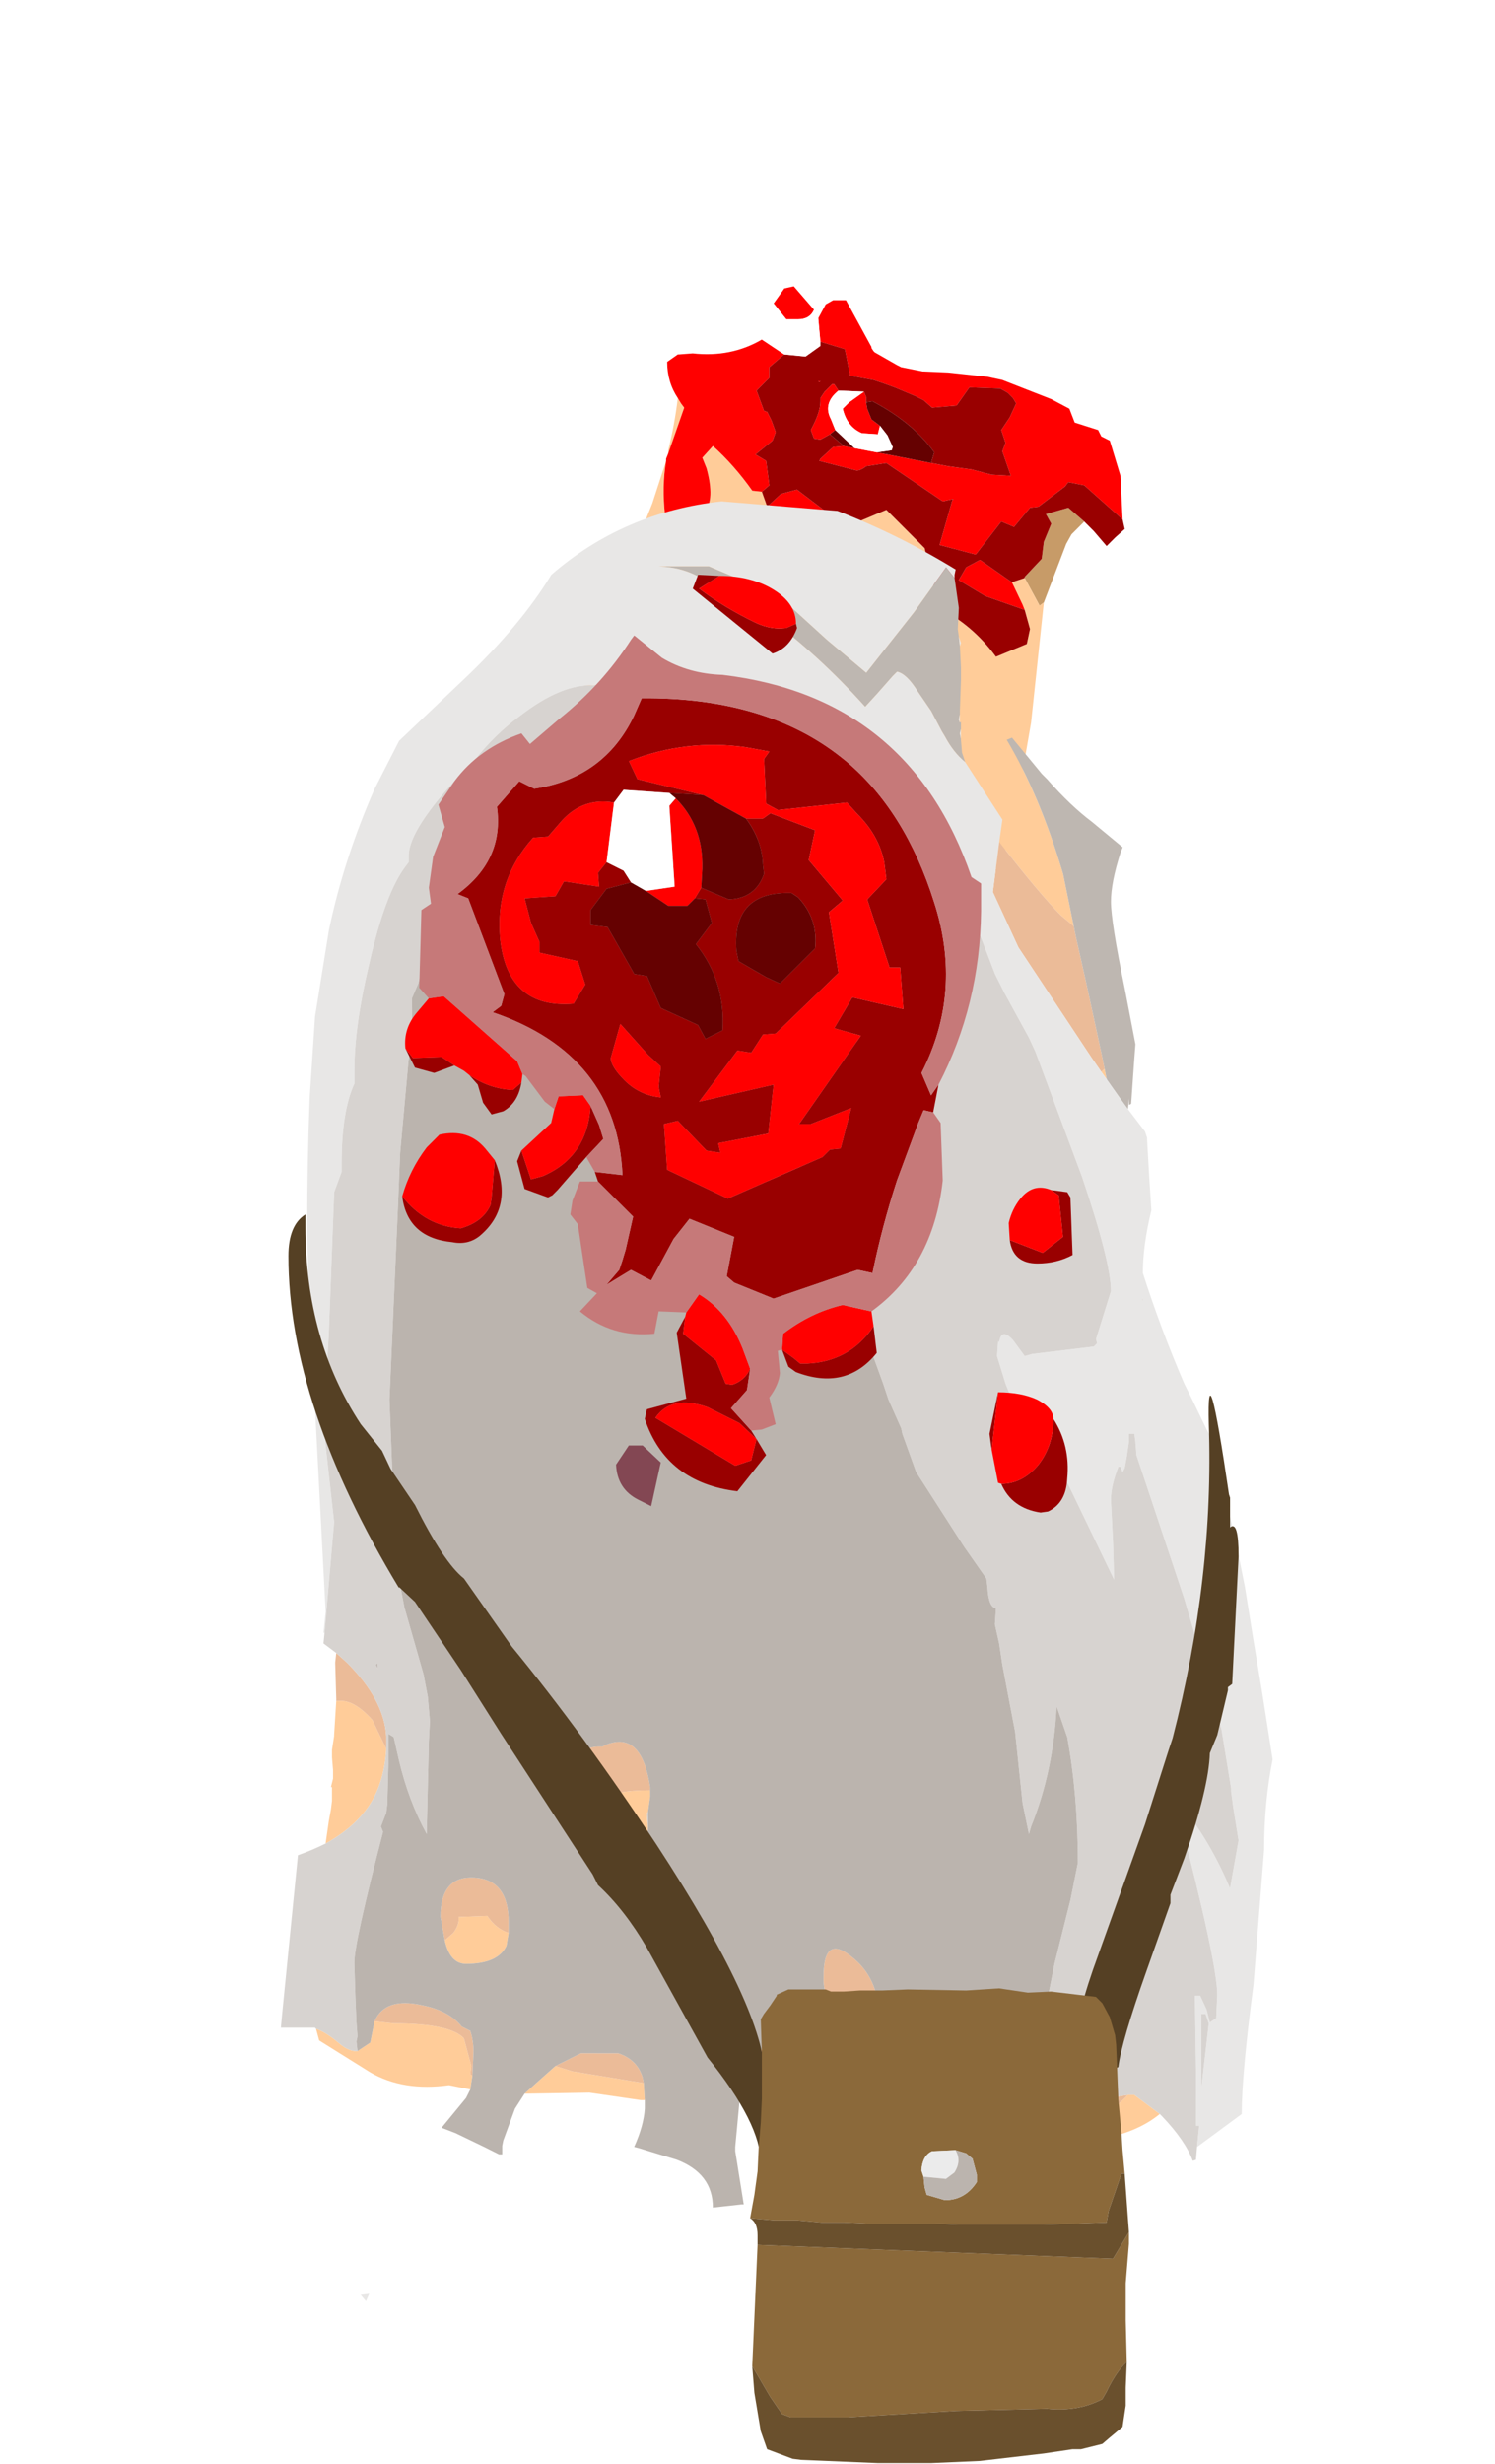 <?xml version="1.0" encoding="UTF-8" standalone="no"?>
<svg xmlns:ffdec="https://www.free-decompiler.com/flash" xmlns:xlink="http://www.w3.org/1999/xlink" ffdec:objectType="frame" height="115.75px" width="70.25px" xmlns="http://www.w3.org/2000/svg">
  <g transform="matrix(1.0, 0.0, 0.0, 1.0, 34.8, 66.95)">
    <use ffdec:characterId="1810" height="29.75" id="neck" transform="matrix(1.0, 0.0, 0.0, 1.0, -7.5, -53.5)" width="25.55" xlink:href="#sprite0"/>
    <use ffdec:characterId="1806" height="0.6" transform="matrix(1.0, 0.0, 0.0, 1.0, 12.05, 16.4)" width="0.75" xlink:href="#shape1"/>
    <use ffdec:characterId="1808" height="92.25" transform="matrix(1.0, 1.0E-4, -1.0E-4, 1.0, -21.594, -43.452)" width="46.6" xlink:href="#sprite1"/>
    <use ffdec:characterId="1812" height="31.7" id="wound" transform="matrix(1.0E-4, -1.0, 1.0, 1.0E-4, -15.902, 4.099)" width="44.05" xlink:href="#sprite2"/>
    <use ffdec:characterId="1138" height="0.0" id="spineRef" transform="matrix(1.0, 0.0, 0.0, 1.0, 7.2, -46.7)" width="0.0" xlink:href="#sprite3"/>
  </g>
  <defs>
    <g id="sprite0" transform="matrix(1.0, 0.0, 0.0, 1.0, 13.05, 12.45)">
      <use ffdec:characterId="1809" height="29.75" transform="matrix(1.0, 0.0, 0.0, 1.0, -13.05, -12.45)" width="25.55" xlink:href="#shape0"/>
    </g>
    <g id="shape0" transform="matrix(1.0, 0.0, 0.0, 1.0, 13.05, 12.45)">
      <path d="M10.6 -1.4 L10.0 -0.8 9.75 -0.35 8.7 2.4 8.5 2.55 7.8 1.25 7.8 1.2 8.6 0.35 8.7 -0.45 9.05 -1.3 8.8 -1.75 9.85 -2.05 10.6 -1.4" fill="#c79b68" fill-rule="evenodd" stroke="none"/>
      <path d="M8.7 2.4 L8.1 8.05 7.25 12.95 Q7.0 14.05 6.35 15.05 L5.45 16.1 4.25 16.8 Q3.15 17.25 1.9 17.3 -0.95 17.05 -3.35 16.05 -6.1 14.8 -8.55 13.2 L-10.55 11.85 Q-13.25 10.3 -12.9 7.05 L-12.75 6.55 -13.05 6.1 -9.7 -2.25 -9.05 -4.25 Q-9.25 -3.05 -9.1 -1.7 L-9.15 -1.6 -9.1 -1.65 Q-6.35 -0.95 -7.15 -3.9 L-7.35 -4.4 -6.85 -4.95 Q-5.85 -4.05 -5.0 -2.85 L-4.55 -2.8 -4.3 -2.1 Q-4.65 -0.7 -3.8 0.55 L-3.35 1.0 -1.5 1.95 -0.8 1.85 -0.65 1.85 0.25 0.9 0.1 -0.9 0.0 -1.4 1.3 -1.95 3.1 -0.15 3.75 2.65 Q5.35 3.45 6.45 4.95 L7.9 4.35 8.05 3.65 7.8 2.75 7.7 2.5 7.2 1.45 7.65 1.3 7.8 1.25 8.5 2.55 8.7 2.4 M-8.95 -4.6 L-8.95 -4.75 Q-8.65 -5.95 -8.5 -7.2 L-8.35 -6.95 -8.2 -6.75 -8.95 -4.6" fill="#ffcc99" fill-rule="evenodd" stroke="none"/>
      <path d="M-1.9 -10.95 L-1.55 -11.6 -1.2 -11.8 -0.6 -11.8 0.6 -9.6 0.6 -9.55 0.7 -9.4 0.75 -9.35 1.8 -8.75 2.0 -8.65 3.0 -8.45 3.05 -8.45 4.2 -8.4 6.05 -8.2 6.75 -8.05 9.05 -7.15 9.9 -6.7 10.15 -6.05 11.25 -5.7 11.4 -5.4 11.8 -5.2 12.3 -3.55 12.4 -1.5 10.6 -3.1 9.85 -3.25 9.7 -3.05 8.45 -2.1 8.05 -2.05 7.3 -1.15 6.7 -1.4 5.5 0.15 3.8 -0.3 4.4 -2.4 4.45 -2.45 4.4 -2.45 3.95 -2.35 1.3 -4.15 0.35 -4.0 Q0.1 -3.8 -0.1 -3.8 L-1.85 -4.25 -1.8 -4.35 -1.2 -4.9 -0.7 -4.95 -0.2 -4.85 0.85 -4.65 3.4 -4.15 4.2 -4.0 5.3 -3.85 6.25 -3.6 7.15 -3.55 6.75 -4.7 6.9 -5.1 6.7 -5.7 7.1 -6.3 7.4 -6.95 7.25 -7.2 7.0 -7.45 6.65 -7.65 5.2 -7.7 4.6 -6.85 3.45 -6.75 3.05 -7.1 2.65 -7.3 1.7 -7.7 1.15 -7.9 0.7 -8.05 -0.4 -8.25 -0.65 -9.5 -1.8 -9.85 -1.9 -10.95 M-9.05 -4.25 L-9.05 -4.35 -8.95 -4.6 -8.2 -6.75 -8.35 -6.95 -8.5 -7.2 Q-9.0 -7.95 -9.0 -8.9 L-8.5 -9.25 -8.45 -9.25 -7.8 -9.3 Q-6.0 -9.1 -4.55 -9.95 L-3.5 -9.25 -4.2 -8.65 -4.2 -8.15 -4.8 -7.55 -4.45 -6.6 -4.3 -6.55 -4.1 -6.15 -3.9 -5.6 -4.05 -5.2 -4.85 -4.55 -4.35 -4.25 -4.2 -3.1 -4.55 -2.8 -5.0 -2.85 Q-5.85 -4.05 -6.85 -4.95 L-7.35 -4.4 -7.15 -3.9 Q-6.35 -0.95 -9.1 -1.65 L-9.15 -1.6 -9.1 -1.7 Q-9.25 -3.05 -9.05 -4.25 M-3.5 -12.35 L-3.05 -12.45 -2.1 -11.35 Q-2.3 -10.9 -2.85 -10.9 L-3.4 -10.9 -4.0 -11.65 -3.5 -12.35 M0.35 -7.0 L0.4 -6.7 0.6 -6.2 1.0 -5.9 0.9 -5.5 0.15 -5.55 Q-0.55 -5.85 -0.75 -6.7 L-0.45 -7.0 0.25 -7.5 0.35 -7.25 0.35 -7.0 M-3.35 1.0 L-3.8 0.55 Q-4.65 -0.7 -4.3 -2.1 L-3.65 -2.7 -2.9 -2.9 -1.45 -1.8 -0.9 -0.85 -1.35 0.8 -2.1 1.0 -3.35 1.0 M-1.35 -5.5 L-1.8 -5.25 -2.1 -5.3 -2.25 -5.7 -2.2 -5.8 Q-1.8 -6.55 -1.8 -7.05 L-1.8 -7.2 -1.6 -7.5 -1.25 -7.85 -1.15 -7.85 -0.95 -7.55 Q-1.7 -6.95 -1.3 -6.2 L-1.1 -5.7 -1.35 -5.5 M-1.9 -8.0 L-1.8 -8.0 -1.85 -7.95 -1.9 -8.0 M7.2 1.45 L7.7 2.5 7.8 2.75 5.95 2.1 4.7 1.35 5.05 0.75 5.7 0.4 7.2 1.45" fill="#ff0000" fill-rule="evenodd" stroke="none"/>
      <path d="M-1.8 -9.85 L-0.65 -9.5 -0.4 -8.25 0.7 -8.05 1.15 -7.9 1.7 -7.7 2.65 -7.3 3.05 -7.1 3.45 -6.75 4.6 -6.85 5.2 -7.7 6.65 -7.65 7.0 -7.45 7.25 -7.2 7.4 -6.95 7.1 -6.3 6.7 -5.7 6.9 -5.1 6.75 -4.7 7.15 -3.55 6.25 -3.6 5.3 -3.85 4.2 -4.0 3.4 -4.15 3.55 -4.65 Q2.55 -6.05 0.65 -7.05 L0.35 -7.0 0.35 -7.25 0.25 -7.5 -0.95 -7.55 -1.15 -7.85 -1.25 -7.85 -1.6 -7.5 -1.8 -7.2 -1.8 -7.05 Q-1.8 -6.55 -2.2 -5.8 L-2.25 -5.7 -2.1 -5.3 -1.8 -5.25 -1.35 -5.5 -0.7 -4.95 -1.2 -4.9 -1.8 -4.35 -1.85 -4.25 -0.1 -3.8 Q0.1 -3.8 0.35 -4.0 L1.3 -4.15 3.95 -2.35 4.4 -2.45 4.45 -2.45 4.4 -2.4 3.8 -0.3 5.5 0.15 6.7 -1.4 7.3 -1.15 8.05 -2.05 8.45 -2.1 9.7 -3.05 9.85 -3.25 10.6 -3.1 12.4 -1.5 12.5 -1.05 12.05 -0.65 11.65 -0.25 11.05 -0.95 10.6 -1.4 9.85 -2.05 8.8 -1.75 9.05 -1.3 8.7 -0.45 8.6 0.35 7.8 1.2 7.8 1.25 7.65 1.3 7.2 1.45 5.7 0.4 5.05 0.75 4.7 1.35 5.95 2.1 7.8 2.75 8.05 3.65 7.9 4.35 6.45 4.95 Q5.35 3.45 3.75 2.65 L3.1 -0.15 1.3 -1.95 0.0 -1.4 0.1 -0.9 0.25 0.9 -0.65 1.85 -0.8 1.85 -1.5 1.95 -3.35 1.0 -2.1 1.0 -1.35 0.8 -0.9 -0.85 -1.45 -1.8 -2.9 -2.9 -3.65 -2.7 -4.3 -2.1 -4.55 -2.8 -4.2 -3.1 -4.35 -4.25 -4.85 -4.55 -4.05 -5.2 -3.9 -5.6 -4.1 -6.15 -4.3 -6.55 -4.45 -6.6 -4.8 -7.55 -4.2 -8.15 -4.2 -8.65 -3.5 -9.25 -2.5 -9.15 -1.8 -9.65 -1.8 -9.85 M-1.9 -8.0 L-1.85 -7.95 -1.8 -8.0 -1.9 -8.0" fill="#990000" fill-rule="evenodd" stroke="none"/>
      <path d="M3.4 -4.15 L0.85 -4.65 1.55 -4.75 1.6 -4.9 1.35 -5.45 1.0 -5.9 0.6 -6.2 0.4 -6.7 0.35 -7.0 0.65 -7.05 Q2.55 -6.05 3.55 -4.65 L3.4 -4.15 M-0.2 -4.85 L-0.7 -4.95 -1.35 -5.5 -1.1 -5.7 -0.2 -4.85" fill="#650101" fill-rule="evenodd" stroke="none"/>
      <path d="M-1.9 -10.95 L-1.8 -9.85 -1.8 -9.65 -2.5 -9.15 -3.5 -9.25 -4.55 -9.95 -4.85 -11.2 -3.5 -12.35 -4.0 -11.65 -3.4 -10.9 -2.85 -10.9 Q-2.3 -10.9 -2.1 -11.35 L-1.9 -10.95 M0.85 -4.65 L-0.2 -4.85 -1.1 -5.7 -1.3 -6.2 Q-1.7 -6.95 -0.95 -7.55 L0.25 -7.5 -0.45 -7.0 -0.75 -6.7 Q-0.55 -5.85 0.15 -5.55 L0.9 -5.5 1.0 -5.9 1.35 -5.45 1.6 -4.9 1.55 -4.75 0.85 -4.65" fill="#ffffff" fill-rule="evenodd" stroke="none"/>
    </g>
    <g id="shape1" transform="matrix(1.0, 0.0, 0.0, 1.0, -12.05, -16.4)">
      <path d="M12.25 17.0 L12.05 16.4 Q12.6 16.4 12.8 16.75 L12.25 17.0" fill="#d7d3d0" fill-rule="evenodd" stroke="none"/>
    </g>
    <g id="sprite1" transform="matrix(1.0, 0.0, 0.0, 1.0, 20.85, 67.2)">
      <use ffdec:characterId="1807" height="92.25" transform="matrix(1.0, 0.0, 0.0, 1.0, -20.85, -67.2)" width="46.6" xlink:href="#shape2"/>
    </g>
    <g id="shape2" transform="matrix(1.0, 0.0, 0.0, 1.0, 20.85, 67.2)">
      <path d="M11.3 -54.9 L11.15 -55.35 11.1 -55.95 11.1 -56.0 11.1 -56.45 11.1 -56.8 11.05 -56.75 11.05 -57.15 11.05 -57.3 11.1 -58.75 12.15 -57.55 12.35 -57.3 13.25 -55.95 Q14.8 -53.35 15.9 -49.65 L16.4 -47.2 15.8 -47.7 Q14.8 -48.7 12.9 -51.15 L13.05 -52.2 11.3 -54.9 M17.95 -40.0 L17.7 -40.35 17.85 -40.5 17.95 -40.0 M-17.25 5.65 L-16.65 5.25 -16.45 4.25 -15.55 4.35 Q-12.9 4.35 -12.25 5.05 L-11.9 6.35 -11.95 6.75 -11.85 6.8 -11.95 7.45 -12.95 7.25 Q-15.1 7.55 -16.65 6.65 L-19.05 5.15 -19.2 4.6 Q-18.75 4.75 -18.15 5.25 -17.7 5.65 -17.3 5.65 L-17.25 5.65 M-9.4 7.65 L-8.85 7.15 -7.95 6.35 -7.15 6.6 -3.8 7.15 -3.75 7.95 -3.95 7.95 -6.35 7.6 -9.4 7.65 M0.7 8.0 L0.9 7.35 1.75 6.55 Q2.5 5.7 4.05 5.7 L4.2 5.7 5.4 5.65 Q6.35 6.1 6.95 7.5 L6.95 7.55 6.95 7.7 6.95 7.9 6.95 8.0 6.75 9.05 1.75 8.0 0.7 8.0 M8.7 9.45 L8.9 8.8 9.0 8.75 9.65 8.5 10.5 8.25 10.6 8.25 10.65 8.4 Q10.95 8.75 11.45 8.9 L11.6 9.15 12.3 9.75 12.25 9.75 10.35 9.6 8.7 9.45 M16.2 9.45 L16.35 9.0 Q17.95 8.8 18.95 7.7 L19.25 7.7 20.45 8.6 Q19.35 9.5 17.55 9.8 L16.95 9.9 16.75 9.9 16.2 9.9 16.2 9.55 16.2 9.45 M-15.9 -8.5 Q-16.0 -7.05 -16.6 -6.05 -17.3 -4.9 -18.75 -4.1 L-18.6 -5.15 -18.5 -5.7 -18.45 -6.1 -18.45 -6.75 -18.5 -6.75 -18.4 -7.15 -18.4 -7.3 -18.4 -7.55 -18.45 -8.15 -18.45 -8.5 -18.35 -9.15 -18.35 -9.2 -18.25 -10.8 -18.1 -10.8 Q-17.4 -10.85 -16.55 -9.9 L-15.9 -8.55 -15.9 -8.5 M-13.15 0.45 L-12.75 0.1 Q-12.45 -0.3 -12.5 -0.65 L-11.15 -0.7 Q-10.75 -0.1 -10.15 0.1 L-10.25 0.7 Q-10.65 1.55 -12.15 1.55 -12.9 1.55 -13.15 0.45 M-7.15 -4.4 L-7.05 -4.9 Q-6.7 -6.6 -3.55 -6.6 L-3.5 -6.6 -3.5 -6.3 -3.6 -5.6 -3.65 -5.5 -3.6 -4.8 -3.8 -3.2 Q-4.2 -2.0 -5.45 -2.0 L-5.5 -2.0 -5.5 -2.05 -5.95 -2.6 -7.15 -4.4" fill="#ffcc99" fill-rule="evenodd" stroke="none"/>
      <path d="M17.7 -40.35 L17.25 -41.0 13.8 -46.2 12.6 -48.8 12.9 -51.15 Q14.8 -48.7 15.8 -47.7 L16.4 -47.2 16.5 -46.7 16.95 -44.7 17.75 -41.0 17.85 -40.5 17.7 -40.35 M-16.45 4.25 Q-15.95 3.1 -14.2 3.5 -12.95 3.75 -12.35 4.5 L-11.95 4.7 Q-11.8 5.15 -11.8 5.7 L-11.85 6.8 -11.95 6.75 -11.9 6.35 -12.25 5.05 Q-12.9 4.35 -15.55 4.35 L-16.45 4.25 M-7.95 6.35 L-6.75 5.75 -5.0 5.75 Q-4.1 6.05 -3.85 6.9 L-3.8 7.15 -7.15 6.6 -7.95 6.35 M0.9 7.35 Q1.6 4.95 3.65 3.85 L4.75 3.5 4.95 3.5 4.9 3.4 Q4.7 2.95 4.65 2.4 L4.65 2.35 4.65 2.15 Q4.65 0.15 5.95 1.2 7.25 2.2 7.25 4.05 L7.25 4.25 7.25 4.3 7.15 4.7 7.1 4.8 6.7 5.15 6.75 5.7 6.7 5.7 6.75 6.45 6.75 6.55 6.95 7.5 Q6.35 6.1 5.4 5.65 L4.2 5.7 4.05 5.7 Q2.5 5.7 1.75 6.55 L0.9 7.35 M16.35 9.0 Q16.55 8.35 17.0 8.1 L17.15 8.05 17.2 8.0 18.95 7.7 Q17.95 8.8 16.35 9.0 M6.35 5.4 L6.25 5.35 6.3 5.4 6.35 5.4 M-18.25 -13.05 L-17.75 -12.6 Q-16.0 -10.85 -15.9 -9.15 L-15.9 -8.95 -15.9 -8.55 -16.55 -9.9 Q-17.4 -10.85 -18.1 -10.8 L-18.25 -10.8 -18.25 -10.9 -18.3 -12.6 -18.25 -13.05 M-10.15 0.1 Q-10.75 -0.1 -11.15 -0.7 L-12.5 -0.65 Q-12.45 -0.3 -12.75 0.1 L-13.15 0.45 -13.3 -0.4 -13.35 -0.65 Q-13.35 -2.6 -11.75 -2.5 -10.15 -2.4 -10.15 -0.4 L-10.15 -0.1 -10.15 -0.05 -10.15 0.1 M-3.5 -6.6 L-3.55 -6.6 Q-6.7 -6.6 -7.05 -4.9 L-7.15 -4.4 -7.55 -5.7 -7.55 -5.75 -7.55 -5.9 Q-7.55 -8.75 -5.75 -8.65 L-5.55 -8.75 Q-3.9 -9.4 -3.5 -6.75 L-3.5 -6.6" fill="#ebbb98" fill-rule="evenodd" stroke="none"/>
      <path d="M11.3 -54.9 Q10.75 -55.35 10.35 -56.1 L10.2 -56.35 9.7 -57.3 9.05 -58.25 Q8.55 -59.05 8.1 -59.15 L7.9 -58.95 7.15 -58.1 6.6 -57.5 Q4.4 -59.95 1.9 -61.8 0.1 -63.1 -0.7 -63.25 -1.5 -63.9 -2.6 -64.05 L-3.1 -64.1 -1.65 -64.1 -0.75 -64.1 2.55 -62.7 4.8 -60.65 6.65 -59.1 8.9 -61.95 10.4 -64.05 10.8 -63.55 11.0 -62.15 10.95 -61.15 11.0 -60.8 11.05 -60.35 11.1 -59.35 11.1 -58.75 11.05 -57.3 11.05 -57.15 11.0 -56.9 11.05 -56.75 11.1 -56.8 11.1 -56.45 11.05 -56.25 11.1 -56.0 11.1 -55.95 11.15 -55.35 11.3 -54.9 M18.95 -38.6 L18.55 -39.15 17.95 -40.0 17.85 -40.5 17.75 -41.0 16.95 -44.7 16.5 -46.7 16.4 -47.2 15.9 -49.65 Q14.8 -53.35 13.25 -55.95 L13.5 -56.05 14.9 -54.35 15.15 -54.1 Q16.25 -52.85 17.25 -52.1 L18.7 -50.9 18.6 -50.65 Q18.15 -49.25 18.15 -48.35 18.15 -47.4 18.8 -44.25 L19.3 -41.65 19.25 -41.0 19.1 -38.85 19.0 -38.8 19.0 -39.1 18.95 -38.6 M19.05 -40.35 L19.05 -40.5 19.05 -40.45 19.05 -40.25 19.05 -40.35 M-16.35 -12.55 L-16.3 -12.55 -16.3 -12.3 -16.4 -12.5 -16.35 -12.55" fill="#beb7b1" fill-rule="evenodd" stroke="none"/>
      <path d="M10.8 -63.55 L10.4 -64.05 8.9 -61.95 6.65 -59.1 4.8 -60.65 2.55 -62.7 -0.75 -64.1 -1.65 -64.1 -3.1 -64.1 -2.6 -64.05 Q-1.5 -63.9 -0.7 -63.25 0.1 -63.1 1.9 -61.8 4.4 -59.95 6.6 -57.5 L7.15 -58.1 7.9 -58.95 8.1 -59.15 Q8.55 -59.05 9.05 -58.25 L9.7 -57.3 10.2 -56.35 10.35 -56.1 Q10.75 -55.35 11.3 -54.9 L13.05 -52.2 12.9 -51.15 12.6 -48.8 13.8 -46.2 17.25 -41.0 17.7 -40.35 17.95 -40.0 18.55 -39.15 18.95 -38.6 19.75 -37.55 19.85 -37.25 19.85 -37.15 19.95 -35.4 20.05 -33.85 Q19.65 -32.2 19.65 -30.9 20.5 -28.25 21.6 -25.7 L21.65 -25.6 21.95 -25.0 22.65 -23.55 22.85 -23.2 24.15 -17.8 24.15 -17.65 24.45 -16.15 24.85 -13.65 24.95 -12.2 24.85 -13.65 25.25 -11.25 25.75 -8.05 Q25.35 -6.05 25.35 -3.8 L24.85 2.55 Q24.3 6.75 24.3 8.6 L22.2 10.15 22.3 9.15 22.15 9.15 22.15 6.6 22.15 6.5 22.1 3.05 22.35 3.05 22.65 3.7 22.8 4.3 23.1 4.1 23.15 3.0 Q23.15 1.5 21.3 -5.6 L21.5 -5.85 Q22.85 -4.15 23.75 -2.0 L24.15 -4.25 23.9 -5.8 23.8 -6.55 23.8 -6.7 23.35 -9.45 23.05 -10.7 21.85 -14.75 21.6 -15.6 19.35 -22.35 19.3 -23.0 19.25 -23.35 19.0 -23.35 19.0 -23.0 18.9 -22.3 18.8 -21.75 18.7 -21.55 18.6 -21.8 18.5 -21.8 Q18.15 -20.9 18.15 -20.25 L18.25 -18.25 18.3 -16.5 15.6 -22.1 15.6 -22.2 15.65 -22.2 15.5 -22.45 14.85 -23.0 14.6 -23.3 14.35 -23.55 13.75 -24.45 13.5 -24.95 13.2 -25.7 12.8 -27.0 12.85 -27.7 12.9 -27.65 Q13.0 -28.35 13.55 -27.75 L14.1 -27.0 14.45 -27.1 17.35 -27.45 17.5 -27.6 17.45 -27.8 18.15 -30.05 Q18.15 -31.4 16.8 -35.4 L14.6 -41.3 14.3 -41.95 13.15 -44.05 12.7 -44.95 11.95 -46.9 10.55 -50.15 10.35 -50.65 Q8.6 -53.25 5.85 -55.05 L3.4 -56.75 Q1.95 -57.7 0.45 -58.05 -1.45 -58.85 -3.75 -58.9 L-5.6 -58.65 -6.15 -58.5 Q-7.65 -58.6 -9.65 -57.05 -10.8 -56.2 -11.75 -55.0 L-12.3 -54.45 Q-14.85 -51.75 -14.85 -50.5 L-14.85 -50.2 -15.0 -50.0 Q-15.95 -48.75 -16.7 -45.45 -17.4 -42.5 -17.4 -40.45 L-17.4 -39.8 Q-18.0 -38.5 -18.0 -36.05 L-18.0 -35.65 -18.35 -34.7 -18.6 -28.05 -18.85 -23.7 -18.35 -19.2 -18.8 -14.0 -18.85 -14.0 -18.75 -15.0 -19.3 -25.5 -19.45 -27.95 Q-19.75 -32.8 -19.5 -39.15 L-19.25 -42.95 -18.6 -47.0 Q-17.9 -50.35 -16.45 -53.65 L-15.3 -55.9 -12.3 -58.75 Q-9.6 -61.3 -8.15 -63.7 -4.75 -66.65 -0.15 -67.15 L5.3 -66.7 Q8.15 -65.6 10.85 -63.95 L10.8 -63.7 10.8 -63.55 M11.1 -56.0 L11.05 -56.25 11.1 -56.45 11.1 -56.0 M11.05 -56.75 L11.0 -56.9 11.05 -57.15 11.05 -56.75 M11.05 -60.35 L11.0 -60.8 11.1 -60.5 11.05 -60.35 M19.85 -28.55 L19.85 -28.6 19.85 -27.9 19.85 -28.55 M19.65 -29.75 L19.6 -29.55 19.65 -29.65 19.65 -29.75 M22.6 3.9 L22.4 3.9 22.4 7.4 22.75 4.35 22.6 3.9 M-16.7 17.05 L-16.85 17.4 -17.1 17.1 -16.7 17.05" fill="#e8e7e6" fill-rule="evenodd" stroke="none"/>
      <path d="M-18.8 -14.0 L-18.35 -19.2 -18.85 -23.7 -18.6 -28.05 -18.35 -34.7 -18.0 -35.65 -18.0 -36.05 Q-18.0 -38.5 -17.4 -39.8 L-17.4 -40.45 Q-17.4 -42.5 -16.7 -45.45 -15.95 -48.75 -15.0 -50.0 L-14.85 -50.2 -14.85 -50.5 Q-14.85 -51.75 -12.3 -54.45 L-11.75 -55.0 Q-10.8 -56.2 -9.65 -57.05 -7.65 -58.6 -6.15 -58.5 L-5.6 -58.65 -3.75 -58.9 Q-1.45 -58.85 0.45 -58.05 1.95 -57.7 3.4 -56.75 L5.85 -55.05 Q8.6 -53.25 10.35 -50.65 L10.55 -50.15 11.95 -46.9 12.7 -44.95 13.15 -44.05 14.3 -41.95 14.6 -41.3 16.8 -35.4 Q18.15 -31.4 18.15 -30.05 L17.45 -27.8 17.5 -27.6 17.35 -27.45 14.45 -27.1 14.1 -27.0 13.55 -27.75 Q13.0 -28.35 12.9 -27.65 L12.85 -27.7 12.8 -27.0 13.2 -25.7 13.5 -24.95 13.75 -24.45 14.35 -23.55 14.6 -23.3 14.85 -23.0 15.5 -22.45 15.65 -22.2 15.6 -22.2 15.6 -22.1 18.3 -16.5 18.25 -18.25 18.15 -20.25 Q18.15 -20.9 18.5 -21.8 L18.6 -21.8 18.7 -21.55 18.8 -21.75 18.9 -22.3 19.0 -23.0 19.0 -23.35 19.25 -23.35 19.3 -23.0 19.35 -22.35 21.6 -15.6 21.85 -14.75 23.05 -10.7 23.35 -9.45 23.8 -6.7 23.8 -6.55 23.9 -5.8 24.15 -4.25 23.75 -2.0 Q22.85 -4.15 21.5 -5.85 L21.3 -5.6 Q23.15 1.5 23.15 3.0 L23.1 4.1 22.8 4.3 22.65 3.7 22.35 3.05 22.1 3.05 22.15 6.5 22.15 6.6 22.15 9.15 22.3 9.15 22.2 10.15 22.15 10.75 22.0 10.8 Q21.65 9.85 20.55 8.7 L20.45 8.6 19.25 7.7 18.95 7.7 17.2 8.0 17.15 8.05 17.25 7.65 17.25 7.4 17.25 7.35 17.5 6.65 18.0 4.8 Q18.0 1.95 16.1 5.25 L15.9 5.6 Q15.2 5.95 14.45 6.85 L15.5 1.55 16.25 -1.45 16.6 -3.2 Q16.6 -6.35 16.1 -9.1 L15.6 -10.55 Q15.45 -7.5 14.4 -4.9 L14.3 -4.55 14.0 -6.0 13.65 -9.35 13.05 -12.5 12.9 -13.5 12.7 -14.4 12.75 -15.15 Q12.4 -15.2 12.35 -16.15 L12.3 -16.55 11.25 -18.05 9.0 -21.55 8.35 -23.35 8.3 -23.6 7.7 -24.95 7.45 -25.7 6.25 -29.0 3.75 -31.7 2.6 -34.05 1.95 -35.4 1.55 -36.2 1.15 -38.35 Q1.8 -38.2 2.85 -36.55 L4.85 -34.65 6.5 -33.9 Q6.95 -33.9 7.4 -34.7 L7.75 -35.4 7.85 -35.55 7.15 -39.5 5.0 -44.55 3.35 -48.15 1.85 -51.0 -1.05 -53.55 -2.1 -54.65 -2.1 -54.7 -2.4 -54.8 -6.5 -55.6 Q-11.45 -55.1 -13.9 -46.45 L-14.4 -44.5 -14.7 -43.8 Q-14.65 -41.9 -14.85 -40.95 L-15.25 -36.55 -15.35 -34.1 -15.75 -24.95 -15.45 -17.3 -15.05 -15.2 -14.15 -12.05 -13.95 -11.0 -13.85 -9.85 -13.9 -8.9 -14.0 -4.55 Q-14.85 -6.1 -15.3 -8.0 L-15.55 -9.1 -15.8 -9.25 -15.8 -8.6 -15.8 -8.45 -15.8 -7.85 -15.85 -5.95 -15.9 -5.55 -16.15 -4.9 -16.05 -4.65 Q-17.4 0.55 -17.4 1.5 L-17.35 3.1 -17.3 4.3 -17.25 4.95 -17.3 5.2 -17.25 5.65 -17.3 5.65 Q-17.7 5.65 -18.15 5.25 -18.75 4.75 -19.2 4.6 L-19.25 4.55 -20.85 4.55 -20.8 4.0 -20.05 -3.55 Q-19.35 -3.8 -18.75 -4.1 -17.3 -4.9 -16.6 -6.05 -16.0 -7.05 -15.9 -8.5 L-15.9 -8.55 -15.9 -8.95 -15.9 -9.15 Q-16.0 -10.85 -17.75 -12.6 L-18.25 -13.05 -18.85 -13.5 -18.8 -14.0 M6.75 5.7 L6.75 6.0 6.75 6.45 6.7 5.7 6.75 5.7 M16.1 10.65 L16.1 10.55 16.15 9.9 16.2 9.45 16.2 9.55 16.2 9.9 16.2 10.05 16.15 10.65 16.1 10.65 M22.6 3.9 L22.75 4.35 22.4 7.4 22.4 3.9 22.6 3.9 M19.65 -29.75 L19.65 -29.65 19.6 -29.55 19.65 -29.75 M-16.35 -12.55 L-16.4 -12.5 -16.3 -12.3 -16.3 -12.55 -16.35 -12.55 M-3.6 -4.8 L-3.65 -5.5 -3.6 -5.6 -3.6 -5.15 -3.6 -4.8" fill="#d7d3d0" fill-rule="evenodd" stroke="none"/>
      <path d="M-17.25 5.65 L-17.3 5.2 -17.25 4.95 -17.3 4.3 -17.35 3.1 -17.4 1.5 Q-17.4 0.55 -16.05 -4.65 L-16.15 -4.9 -15.9 -5.55 -15.85 -5.95 -15.8 -7.85 -15.8 -8.45 -15.8 -8.6 -15.8 -9.25 -15.55 -9.1 -15.3 -8.0 Q-14.85 -6.1 -14.0 -4.55 L-13.9 -8.9 -13.85 -9.85 -13.95 -11.0 -14.15 -12.05 -15.05 -15.2 -15.45 -17.3 -15.75 -24.95 -15.35 -34.1 -15.25 -36.55 -14.85 -40.95 Q-14.65 -41.9 -14.7 -43.8 L-14.4 -44.5 -13.9 -46.45 Q-11.45 -55.1 -6.5 -55.6 L-2.4 -54.8 -2.1 -54.7 -2.1 -54.65 -1.05 -53.55 1.85 -51.0 3.35 -48.15 5.0 -44.55 7.15 -39.5 7.85 -35.55 7.75 -35.4 7.4 -34.7 Q6.95 -33.9 6.5 -33.9 L4.85 -34.65 2.85 -36.55 Q1.8 -38.2 1.15 -38.35 L1.55 -36.2 1.95 -35.4 2.6 -34.05 3.75 -31.7 6.25 -29.0 7.45 -25.7 7.7 -24.95 8.3 -23.6 8.35 -23.35 9.0 -21.55 11.25 -18.05 12.3 -16.55 12.35 -16.15 Q12.4 -15.2 12.75 -15.15 L12.7 -14.4 12.9 -13.5 13.05 -12.5 13.65 -9.35 14.0 -6.0 14.3 -4.55 14.4 -4.9 Q15.45 -7.5 15.6 -10.55 L16.1 -9.1 Q16.6 -6.35 16.6 -3.2 L16.25 -1.45 15.5 1.55 14.45 6.85 Q15.2 5.95 15.9 5.6 L16.1 5.25 Q18.0 1.95 18.0 4.8 L17.5 6.65 17.25 7.35 17.25 7.4 17.25 7.65 17.15 8.05 17.0 8.1 Q16.55 8.35 16.35 9.0 L16.2 9.45 16.15 9.9 16.1 10.55 16.1 10.65 Q16.1 11.65 16.5 12.55 14.7 13.05 13.6 13.65 13.45 11.05 12.3 9.75 L11.6 9.15 11.45 8.9 Q10.95 8.75 10.65 8.4 L10.6 8.25 10.5 8.25 9.65 8.5 9.0 8.75 8.9 8.8 8.7 9.45 8.3 10.7 Q7.6 10.15 6.5 9.75 L6.55 9.55 6.75 9.05 6.95 8.0 6.95 7.9 6.95 7.7 6.95 7.55 6.95 7.5 6.75 6.55 6.75 6.45 6.75 6.0 6.75 5.7 6.7 5.15 7.1 4.8 7.15 4.7 7.25 4.3 7.25 4.25 7.25 4.05 Q7.25 2.2 5.95 1.2 4.65 0.15 4.65 2.15 L4.65 2.35 4.65 2.4 Q4.7 2.95 4.9 3.4 L4.95 3.5 4.75 3.5 3.65 3.85 Q1.6 4.95 0.9 7.35 L0.7 8.0 0.5 10.15 0.5 10.35 0.9 12.85 0.8 12.85 -0.55 13.0 Q-0.55 11.4 -2.25 10.75 L-4.05 10.2 -4.25 10.15 Q-3.8 9.15 -3.75 8.35 L-3.75 8.2 -3.75 7.95 -3.8 7.15 -3.85 6.9 Q-4.1 6.05 -5.0 5.75 L-6.75 5.75 -7.95 6.35 -8.85 7.15 -9.4 7.65 -9.85 8.35 -10.4 9.85 -10.45 10.1 -10.45 10.5 -10.6 10.5 -10.8 10.4 -11.3 10.15 -12.65 9.5 -13.3 9.25 -12.15 7.85 -11.95 7.45 -11.85 6.8 -11.8 5.7 Q-11.8 5.15 -11.95 4.7 L-12.35 4.5 Q-12.95 3.75 -14.2 3.5 -15.95 3.1 -16.45 4.25 L-16.65 5.25 -17.25 5.65 M-10.15 0.1 L-10.15 -0.05 -10.15 -0.1 -10.15 -0.4 Q-10.15 -2.4 -11.75 -2.5 -13.35 -2.6 -13.35 -0.65 L-13.3 -0.4 -13.15 0.45 Q-12.9 1.55 -12.15 1.55 -10.65 1.55 -10.25 0.7 L-10.15 0.1 M-3.5 -6.6 L-3.5 -6.75 Q-3.9 -9.4 -5.55 -8.75 L-5.75 -8.65 Q-7.55 -8.75 -7.55 -5.9 L-7.55 -5.75 -7.55 -5.7 -7.15 -4.4 -5.95 -2.6 -5.5 -2.05 -5.5 -2.0 -5.45 -2.0 Q-4.2 -2.0 -3.8 -3.2 L-3.6 -4.8 -3.6 -5.15 -3.6 -5.6 -3.5 -6.3 -3.5 -6.6" fill="#bbb4ae" fill-rule="evenodd" stroke="none"/>
      <path d="M19.85 -28.55 L19.85 -27.9 19.85 -28.6 19.85 -28.55" fill="#848c9f" fill-rule="evenodd" stroke="none"/>
      <path d="M14.55 20.8 L14.35 20.7 14.6 20.15 14.65 20.15 14.55 20.8" fill="#d6d3d1" fill-rule="evenodd" stroke="none"/>
      <path d="M23.75 -18.95 Q24.15 -19.3 24.15 -17.6 L23.85 -11.6 23.65 -11.45 23.65 -11.3 23.15 -9.2 22.8 -8.35 Q22.75 -6.7 21.6 -3.4 L20.95 -1.7 20.95 -1.3 19.8 1.95 Q18.65 5.2 18.5 6.4 L18.0 6.6 17.65 7.15 17.2 8.75 16.75 7.15 16.95 5.7 16.6 5.8 16.55 5.2 Q16.5 4.0 17.55 1.15 L19.75 -5.0 20.85 -8.45 21.05 -9.05 Q23.0 -16.6 22.75 -23.8 22.65 -27.65 23.7 -20.5 L23.75 -20.35 23.75 -19.95 23.75 -19.9 23.75 -18.95 M1.9 7.1 Q3.3 9.05 3.3 11.3 L3.25 11.7 Q3.3 11.9 2.8 11.9 L1.7 11.05 1.7 10.9 Q1.7 9.05 -0.8 5.95 L-3.65 0.8 Q-4.7 -1.0 -5.95 -2.15 L-6.2 -2.65 -10.5 -9.25 -12.4 -12.25 -14.55 -15.45 -15.3 -16.15 -15.3 -16.1 Q-20.5 -24.7 -20.5 -31.7 -20.5 -33.15 -19.7 -33.65 L-19.7 -33.05 Q-19.7 -27.75 -17.1 -23.8 L-16.1 -22.55 -15.7 -21.7 -14.55 -20.0 Q-13.2 -17.3 -12.25 -16.55 L-10.0 -13.35 Q-6.6 -9.2 -3.2 -4.05 1.9 3.75 1.9 6.9 L1.9 7.1" fill="#554024" fill-rule="evenodd" stroke="none"/>
      <path d="M1.2 13.5 L1.4 12.4 1.55 11.3 1.6 10.2 1.7 9.0 1.75 7.9 1.75 6.8 1.75 5.7 1.7 4.15 1.85 3.9 2.15 3.5 2.35 3.2 2.45 3.05 2.45 3.0 3.0 2.75 4.75 2.75 5.0 2.85 5.6 2.85 6.35 2.8 7.4 2.8 8.6 2.75 11.35 2.8 12.9 2.7 14.25 2.9 15.35 2.85 17.45 3.1 17.75 3.4 18.1 4.05 18.35 4.9 18.4 5.35 18.5 7.9 18.65 9.5 18.7 10.3 18.8 11.4 18.65 11.4 18.05 13.15 17.95 13.7 15.0 13.8 13.0 13.8 10.95 13.8 9.85 13.75 8.85 13.75 7.75 13.75 6.7 13.75 5.6 13.7 4.55 13.7 3.45 13.6 2.35 13.6 1.2 13.5 M19.0 14.15 L19.0 14.7 18.85 16.55 18.85 18.3 18.9 20.25 Q18.4 20.7 17.95 21.65 L17.75 22.0 Q16.6 22.6 15.15 22.45 L10.9 22.55 9.2 22.65 7.5 22.75 5.8 22.85 4.0 22.85 3.1 22.85 2.7 22.7 2.15 21.9 1.3 20.45 1.55 14.75 18.25 15.4 19.0 14.15 M9.35 11.55 L9.4 12.05 9.5 12.4 10.35 12.65 Q11.3 12.65 11.85 11.8 L11.85 11.45 11.65 10.7 11.35 10.45 10.85 10.3 9.75 10.35 Q9.3 10.55 9.25 11.25 L9.35 11.55" fill="#8b693a" fill-rule="evenodd" stroke="none"/>
      <path d="M9.35 11.55 L9.25 11.25 Q9.3 10.55 9.75 10.35 L10.85 10.3 Q11.15 10.8 10.8 11.35 L10.4 11.65 9.35 11.55" fill="#ebebeb" fill-rule="evenodd" stroke="none"/>
      <path d="M10.85 10.3 L11.35 10.45 11.65 10.7 11.85 11.45 11.85 11.8 Q11.3 12.65 10.35 12.65 L9.5 12.4 9.4 12.05 9.35 11.55 10.4 11.65 10.8 11.35 Q11.15 10.8 10.85 10.3" fill="#bbb4ae" fill-rule="evenodd" stroke="none"/>
      <path d="M18.8 11.4 L19.0 14.15 18.25 15.4 1.55 14.75 1.55 14.3 Q1.55 13.7 1.2 13.5 L2.35 13.6 3.45 13.6 4.55 13.7 5.6 13.7 6.7 13.75 7.75 13.75 8.85 13.75 9.85 13.75 10.95 13.8 13.0 13.8 15.0 13.8 17.95 13.7 18.05 13.15 18.65 11.4 18.8 11.4 M18.9 20.25 L18.85 21.45 18.85 22.0 18.85 22.3 18.7 23.3 18.1 23.8 17.75 24.1 16.95 24.3 16.75 24.35 16.35 24.35 15.0 24.55 12.0 24.9 9.7 25.0 9.1 25.0 7.2 25.0 3.6 24.85 3.2 24.8 2.0 24.35 1.7 23.5 1.4 21.7 1.3 20.45 2.15 21.9 2.7 22.7 3.1 22.85 4.0 22.85 5.8 22.85 7.5 22.75 9.2 22.65 10.9 22.55 15.15 22.45 Q16.6 22.6 17.75 22.0 L17.95 21.65 Q18.4 20.7 18.9 20.25" fill="#6a502d" fill-rule="evenodd" stroke="none"/>
    </g>
    <g id="sprite2" transform="matrix(1.0, 0.0, 0.0, 1.0, 26.1, 14.0)">
      <use ffdec:characterId="1811" height="31.7" transform="matrix(1.0, 0.0, 0.0, 1.0, -26.1, -14.0)" width="44.05" xlink:href="#shape3"/>
    </g>
    <g id="shape3" transform="matrix(1.0, 0.0, 0.0, 1.0, 26.1, 14.0)">
      <path d="M-23.75 -1.85 L-25.8 -2.3 -25.5 -2.9 Q-25.0 -3.9 -23.85 -3.95 L-22.95 -3.35 -22.95 -2.7 -23.75 -1.85" fill="#834753" fill-rule="evenodd" stroke="none"/>
      <path d="M-6.0 11.2 L-7.3 10.95 -7.2 10.5 -7.8 10.25 -10.5 9.25 Q-12.65 8.55 -14.85 8.1 L-14.7 7.4 -16.05 3.45 -15.3 1.6 -15.0 1.25 -13.15 1.6 -12.3 -0.5 -13.25 -1.25 -15.2 -2.3 -14.7 -3.25 -15.4 -4.4 -14.7 -3.8 -14.25 -3.65 -13.75 -3.5 -12.2 -3.15 -10.55 -4.8 -10.1 -4.95 -10.25 -3.65 Q-4.6 -3.9 -2.6 -9.75 L-2.3 -9.35 -1.75 -9.2 2.75 -10.9 2.95 -11.4 Q4.55 -9.2 7.05 -9.55 L8.25 -8.5 7.9 -7.8 Q8.4 -4.5 11.35 -3.1 L12.15 -2.75 Q12.2 3.05 9.4 6.6 L9.2 6.85 Q6.85 9.65 2.55 11.0 -1.65 12.35 -5.45 10.4 L-6.5 10.85 -6.0 11.2 M-9.4 -5.35 L-10.95 -6.7 -11.2 -6.95 -11.3 -7.15 -10.9 -8.25 -9.6 -8.6 -9.1 -8.4 -10.45 -7.95 -10.3 -7.4 Q-9.4 -5.3 -7.0 -5.15 L-7.9 -4.75 -8.55 -4.55 -9.4 -5.35 M-5.9 -8.4 Q-6.85 -8.55 -7.25 -9.25 L-7.4 -9.8 -6.85 -10.2 -6.0 -10.45 -5.55 -10.85 Q-6.2 -9.9 -6.25 -8.8 L-5.9 -8.4 M-5.1 -11.55 L-5.45 -12.5 -5.2 -13.4 -4.3 -13.85 -4.75 -13.5 -4.7 -12.15 -5.1 -11.55 M7.25 -4.05 Q7.5 -5.5 6.4 -6.5 L5.65 -7.15 5.6 -7.85 Q3.6 -9.65 0.85 -9.4 -2.45 -9.05 -2.2 -5.95 L-1.3 -5.4 -0.2 -5.75 0.2 -7.55 0.7 -7.55 1.6 -7.95 2.75 -8.25 2.85 -6.8 3.55 -6.4 3.3 -4.75 3.95 -4.8 4.45 -4.4 4.05 -3.6 3.5 -3.25 3.2 -4.4 2.2 -5.15 1.5 -5.15 1.4 -4.35 -0.8 -3.1 -0.9 -2.5 -2.4 -1.85 -3.2 -0.1 -3.85 0.25 -3.45 1.05 Q-1.15 1.2 0.6 -0.2 L1.6 0.55 2.7 0.25 2.75 -0.25 3.25 0.05 2.7 1.35 Q2.75 2.6 3.9 3.0 L4.35 2.95 Q5.5 2.9 6.5 2.15 L6.5 2.95 6.75 3.3 5.95 5.4 4.55 5.1 2.65 6.7 2.1 6.05 -0.75 6.5 -3.6 3.55 -3.65 2.95 -4.5 2.4 -4.4 1.75 -6.8 -0.05 -6.0 3.45 -8.3 3.2 -8.75 0.85 -9.2 0.95 -9.1 0.3 -7.7 -1.05 -7.85 -1.7 -10.0 -1.55 -11.35 1.3 -9.4 5.75 -9.05 6.1 -9.0 6.6 -7.1 7.1 -7.85 5.2 -7.85 4.65 -3.7 7.55 -3.35 6.3 -1.9 7.15 -2.45 9.55 -0.5 9.4 -0.5 8.9 2.7 7.85 3.65 8.75 4.45 8.65 Q5.7 8.4 6.7 7.4 L7.25 6.9 6.9 3.65 7.2 3.1 9.3 3.0 9.65 3.25 9.85 2.15 Q10.25 -0.65 9.2 -3.35 L8.35 -2.95 7.6 0.15 7.7 -1.45 7.85 -3.6 7.25 -4.05 M15.65 4.5 L15.45 4.55 Q14.5 4.2 14.25 3.4 L17.3 -0.35 17.95 -0.1 17.9 0.9 17.3 -0.05 Q16.4 1.15 15.7 2.6 15.35 3.35 15.45 4.05 L15.65 4.5 M-19.35 2.35 L-20.35 2.2 -21.2 1.45 -22.25 2.4 -22.65 2.65 -23.4 3.1 -25.1 1.75 Q-24.7 -1.6 -21.7 -2.6 L-21.25 -2.5 -20.75 -0.65 -17.65 -1.1 -16.9 -0.7 -17.7 -0.8 -18.95 0.75 -20.05 1.2 -20.1 1.5 Q-19.9 2.1 -19.35 2.35 M-9.55 -9.65 Q-11.75 -8.75 -13.1 -10.35 -13.55 -10.9 -13.4 -11.65 -13.2 -13.75 -11.25 -14.0 -12.65 -12.9 -12.75 -11.25 -12.45 -10.2 -11.65 -9.85 L-11.3 -9.8 -9.55 -9.65 M-6.1 -1.95 L-5.15 -1.85 -4.6 -2.45 -3.15 -3.75 -4.75 -4.2 Q-5.15 -4.2 -5.8 -3.55 -6.5 -2.85 -6.6 -1.85 L-6.1 -1.95 M-1.25 3.75 L0.4 5.4 Q1.8 5.55 2.8 4.6 L3.0 4.3 Q3.1 1.5 0.3 1.7 L-0.2 1.8 -0.95 3.1 -1.25 3.75 M-17.35 8.15 L-18.6 8.3 Q-20.4 6.85 -19.5 4.5 L-19.25 4.15 -18.45 3.85 -18.85 4.4 -19.1 4.7 -19.1 5.05 Q-19.0 7.05 -17.35 8.15 M-13.3 14.55 L-13.9 16.1 -13.15 17.05 -11.2 16.85 -10.95 16.5 -11.05 17.25 -11.3 17.4 -14.0 17.5 Q-14.4 16.75 -14.4 15.85 -14.4 14.7 -13.3 14.55 M-21.9 1.85 L-21.15 0.35 Q-20.55 -1.35 -21.65 -2.1 L-23.9 1.65 -23.65 2.4 -22.65 2.65 -21.9 1.85 M-23.15 13.7 L-22.4 13.6 -20.45 14.0 -23.15 13.7 M-21.7 16.6 Q-22.95 17.4 -24.5 17.25 -25.65 17.2 -26.05 16.35 L-26.1 16.0 Q-25.9 14.65 -24.75 14.15 -24.75 15.15 -23.85 15.9 -22.95 16.6 -21.7 16.6" fill="#990000" fill-rule="evenodd" stroke="none"/>
      <path d="M-9.1 -8.4 L-7.8 -7.0 -7.15 -6.85 -6.55 -6.65 -6.5 -5.5 -7.0 -5.15 Q-9.4 -5.3 -10.3 -7.4 L-10.45 -7.95 -9.1 -8.4 M-5.5 -8.35 L-5.9 -8.4 -6.25 -8.8 Q-6.2 -9.9 -5.55 -10.85 L-5.35 -11.1 -5.1 -11.55 -4.7 -12.15 -4.75 -13.5 -4.3 -13.85 Q-3.35 -13.95 -2.6 -13.3 L-1.95 -12.75 -1.85 -12.05 -4.9 -8.6 -5.5 -8.35 M4.45 -4.4 L3.95 -4.8 3.3 -4.75 3.55 -6.4 2.85 -6.8 2.75 -8.25 1.6 -7.95 0.7 -7.55 0.2 -7.55 -0.2 -5.75 -1.3 -5.4 -2.2 -5.95 Q-2.45 -9.05 0.85 -9.4 3.6 -9.65 5.6 -7.85 L5.65 -7.15 6.4 -6.5 Q7.5 -5.5 7.25 -4.05 L4.45 -4.4 M7.6 0.15 L8.35 -2.95 9.2 -3.35 Q10.25 -0.65 9.85 2.15 L9.65 3.25 9.3 3.0 7.2 3.1 6.9 3.65 7.25 6.9 6.7 7.4 Q5.7 8.4 4.45 8.65 L3.65 8.75 2.7 7.85 -0.5 8.9 -0.5 9.4 -2.45 9.55 -1.9 7.15 -3.35 6.3 -3.7 7.55 -7.85 4.65 -7.85 5.2 -7.1 7.1 -9.0 6.6 -9.05 6.1 -9.4 5.75 -11.35 1.3 -10.0 -1.55 -7.85 -1.7 -7.7 -1.05 -9.1 0.3 -9.2 0.95 -8.75 0.85 -8.3 3.2 -6.0 3.45 -6.8 -0.05 -4.4 1.75 -4.5 2.4 -3.65 2.95 -3.6 3.55 -0.75 6.5 2.1 6.05 2.65 6.7 4.55 5.1 5.95 5.4 6.75 3.3 6.5 2.95 6.5 2.15 7.6 0.15 M3.25 0.05 L2.75 -0.25 2.4 -0.6 2.4 -1.5 3.1 -2.55 3.3 -1.2 7.1 -1.45 7.45 -1.15 Q6.15 0.15 4.15 0.1 L3.25 0.05 M15.65 4.5 L15.45 4.05 Q15.35 3.35 15.7 2.6 16.4 1.15 17.3 -0.05 L17.9 0.9 Q17.9 2.4 17.25 3.45 16.6 4.5 15.65 4.5 M-16.9 -0.7 L-16.7 -0.65 -15.85 -0.05 Q-16.65 1.3 -18.4 2.0 L-19.35 2.35 Q-19.9 2.1 -20.1 1.5 L-20.05 1.2 -18.95 0.75 -17.7 -0.8 -16.9 -0.7 M-11.25 -14.0 Q-10.0 -13.65 -8.95 -12.85 L-8.35 -12.25 Q-8.05 -10.9 -9.0 -10.1 L-9.55 -9.65 -11.3 -9.8 -11.65 -9.85 Q-12.45 -10.2 -12.75 -11.25 -12.65 -12.9 -11.25 -14.0 M-6.1 -1.95 L-6.6 -1.85 Q-6.5 -2.85 -5.8 -3.55 -5.15 -4.2 -4.75 -4.2 L-3.15 -3.75 -4.6 -2.45 -5.15 -1.85 -6.1 -1.95 M-17.35 8.15 Q-19.0 7.05 -19.1 5.05 L-19.1 4.7 -18.85 4.4 -18.45 3.85 -17.7 3.9 Q-16.7 5.2 -16.35 6.7 L-16.65 8.05 -17.35 8.15 M-13.3 14.55 L-12.5 14.5 Q-11.85 14.65 -11.35 15.05 -10.6 15.65 -10.95 16.5 L-11.2 16.85 -13.15 17.05 -13.9 16.1 -13.3 14.55 M-21.9 1.85 L-22.65 2.65 -23.65 2.4 -23.9 1.65 -21.65 -2.1 Q-20.55 -1.35 -21.15 0.35 L-21.9 1.85 M-23.15 13.7 L-20.45 14.0 Q-20.45 15.1 -20.8 15.85 -21.2 16.6 -21.7 16.6 -22.95 16.6 -23.85 15.9 -24.75 15.15 -24.75 14.15 L-24.7 14.0 -23.15 13.7" fill="#ff0000" fill-rule="evenodd" stroke="none"/>
      <path d="M7.7 -1.45 L7.6 0.15 6.5 2.15 Q5.5 2.9 4.35 2.95 L3.9 3.0 Q2.75 2.6 2.7 1.35 L3.25 0.05 4.15 0.1 Q6.15 0.15 7.45 -1.15 L7.7 -1.45 M2.75 -0.25 L2.7 0.25 1.6 0.55 0.6 -0.2 Q-1.15 1.2 -3.45 1.05 L-3.85 0.25 -3.2 -0.1 -2.4 -1.85 -0.9 -2.5 -0.8 -3.1 1.4 -4.35 1.5 -5.15 2.2 -5.15 3.2 -4.4 3.5 -3.25 3.1 -2.55 2.4 -1.5 2.4 -0.6 2.75 -0.25 M-1.25 3.75 L-0.95 3.1 -0.2 1.8 0.3 1.7 Q3.1 1.5 3.0 4.3 L2.8 4.6 Q1.8 5.55 0.4 5.4 L-1.25 3.75" fill="#650101" fill-rule="evenodd" stroke="none"/>
      <path d="M7.25 -4.05 L7.85 -3.6 7.7 -1.45 7.45 -1.15 7.1 -1.45 3.3 -1.2 3.1 -2.55 3.5 -3.25 4.05 -3.6 4.45 -4.4 7.25 -4.05" fill="#ffffff" fill-rule="evenodd" stroke="none"/>
      <path d="M-1.95 -12.75 L-1.45 -13.2 2.2 -13.1 2.5 -12.65 3.25 -12.75 4.7 -12.55 6.1 -12.0 7.15 -12.3 8.25 -11.55 Q9.8 -10.4 10.5 -8.4 L10.0 -8.0 11.2 -6.6 Q12.8 -4.6 14.9 -3.25 L15.1 -3.1 14.05 -1.8 Q13.3 -0.55 13.25 1.05 12.2 9.85 3.75 12.75 L3.45 13.2 2.15 13.2 Q-2.25 13.15 -6.0 11.2 L-6.5 10.85 -5.45 10.4 Q-1.65 12.35 2.55 11.0 6.85 9.65 9.2 6.85 L9.4 6.6 Q12.2 3.05 12.15 -2.75 L11.35 -3.1 Q8.4 -4.5 7.9 -7.8 L8.25 -8.5 7.05 -9.55 Q4.55 -9.2 2.95 -11.4 L2.75 -10.9 -1.75 -9.2 -2.3 -9.35 -2.6 -9.75 Q-4.6 -3.9 -10.25 -3.65 L-10.1 -4.95 -9.4 -5.35 -8.55 -4.55 -7.9 -4.75 -7.0 -5.15 -6.5 -5.5 -6.55 -6.65 -7.15 -6.85 -6.8 -7.3 -5.6 -8.2 -5.5 -8.35 -4.9 -8.6 -1.85 -12.05 -1.95 -12.75" fill="#c67979" fill-rule="evenodd" stroke="none"/>
      <path d="M-15.55 -5.3 L-12.55 -5.75 -12.1 -6.1 -11.45 -6.0 -10.55 -5.65 -10.55 -4.8 -12.2 -3.15 -13.75 -3.5 -14.25 -3.65 -14.7 -3.8 -15.4 -4.4 -14.7 -3.25 -15.2 -2.3 -13.25 -1.25 -12.3 -0.5 -13.15 1.6 -15.0 1.25 -15.3 1.6 -16.05 3.45 -14.7 7.4 -14.85 8.1 Q-12.65 8.55 -10.5 9.25 L-7.8 10.25 -7.2 10.5 -7.3 10.95 -7.8 11.3 -10.5 11.4 Q-14.55 10.95 -16.65 8.05 L-16.35 6.7 Q-16.7 5.2 -17.7 3.9 L-18.45 3.85 -18.5 3.65 -19.55 3.75 Q-20.1 3.7 -20.7 3.25 L-21.95 3.55 -22.2 2.9 -22.25 2.4 -21.2 1.45 -20.35 2.2 -19.35 2.35 -18.4 2.0 Q-16.65 1.3 -15.85 -0.05 L-16.7 -0.65 -16.65 -1.95 -17.7 -2.15 Q-17.9 -4.15 -16.65 -5.65 L-15.8 -4.85 -15.55 -5.3" fill="#c67979" fill-rule="evenodd" stroke="none"/>
    </g>
  </defs>
</svg>
